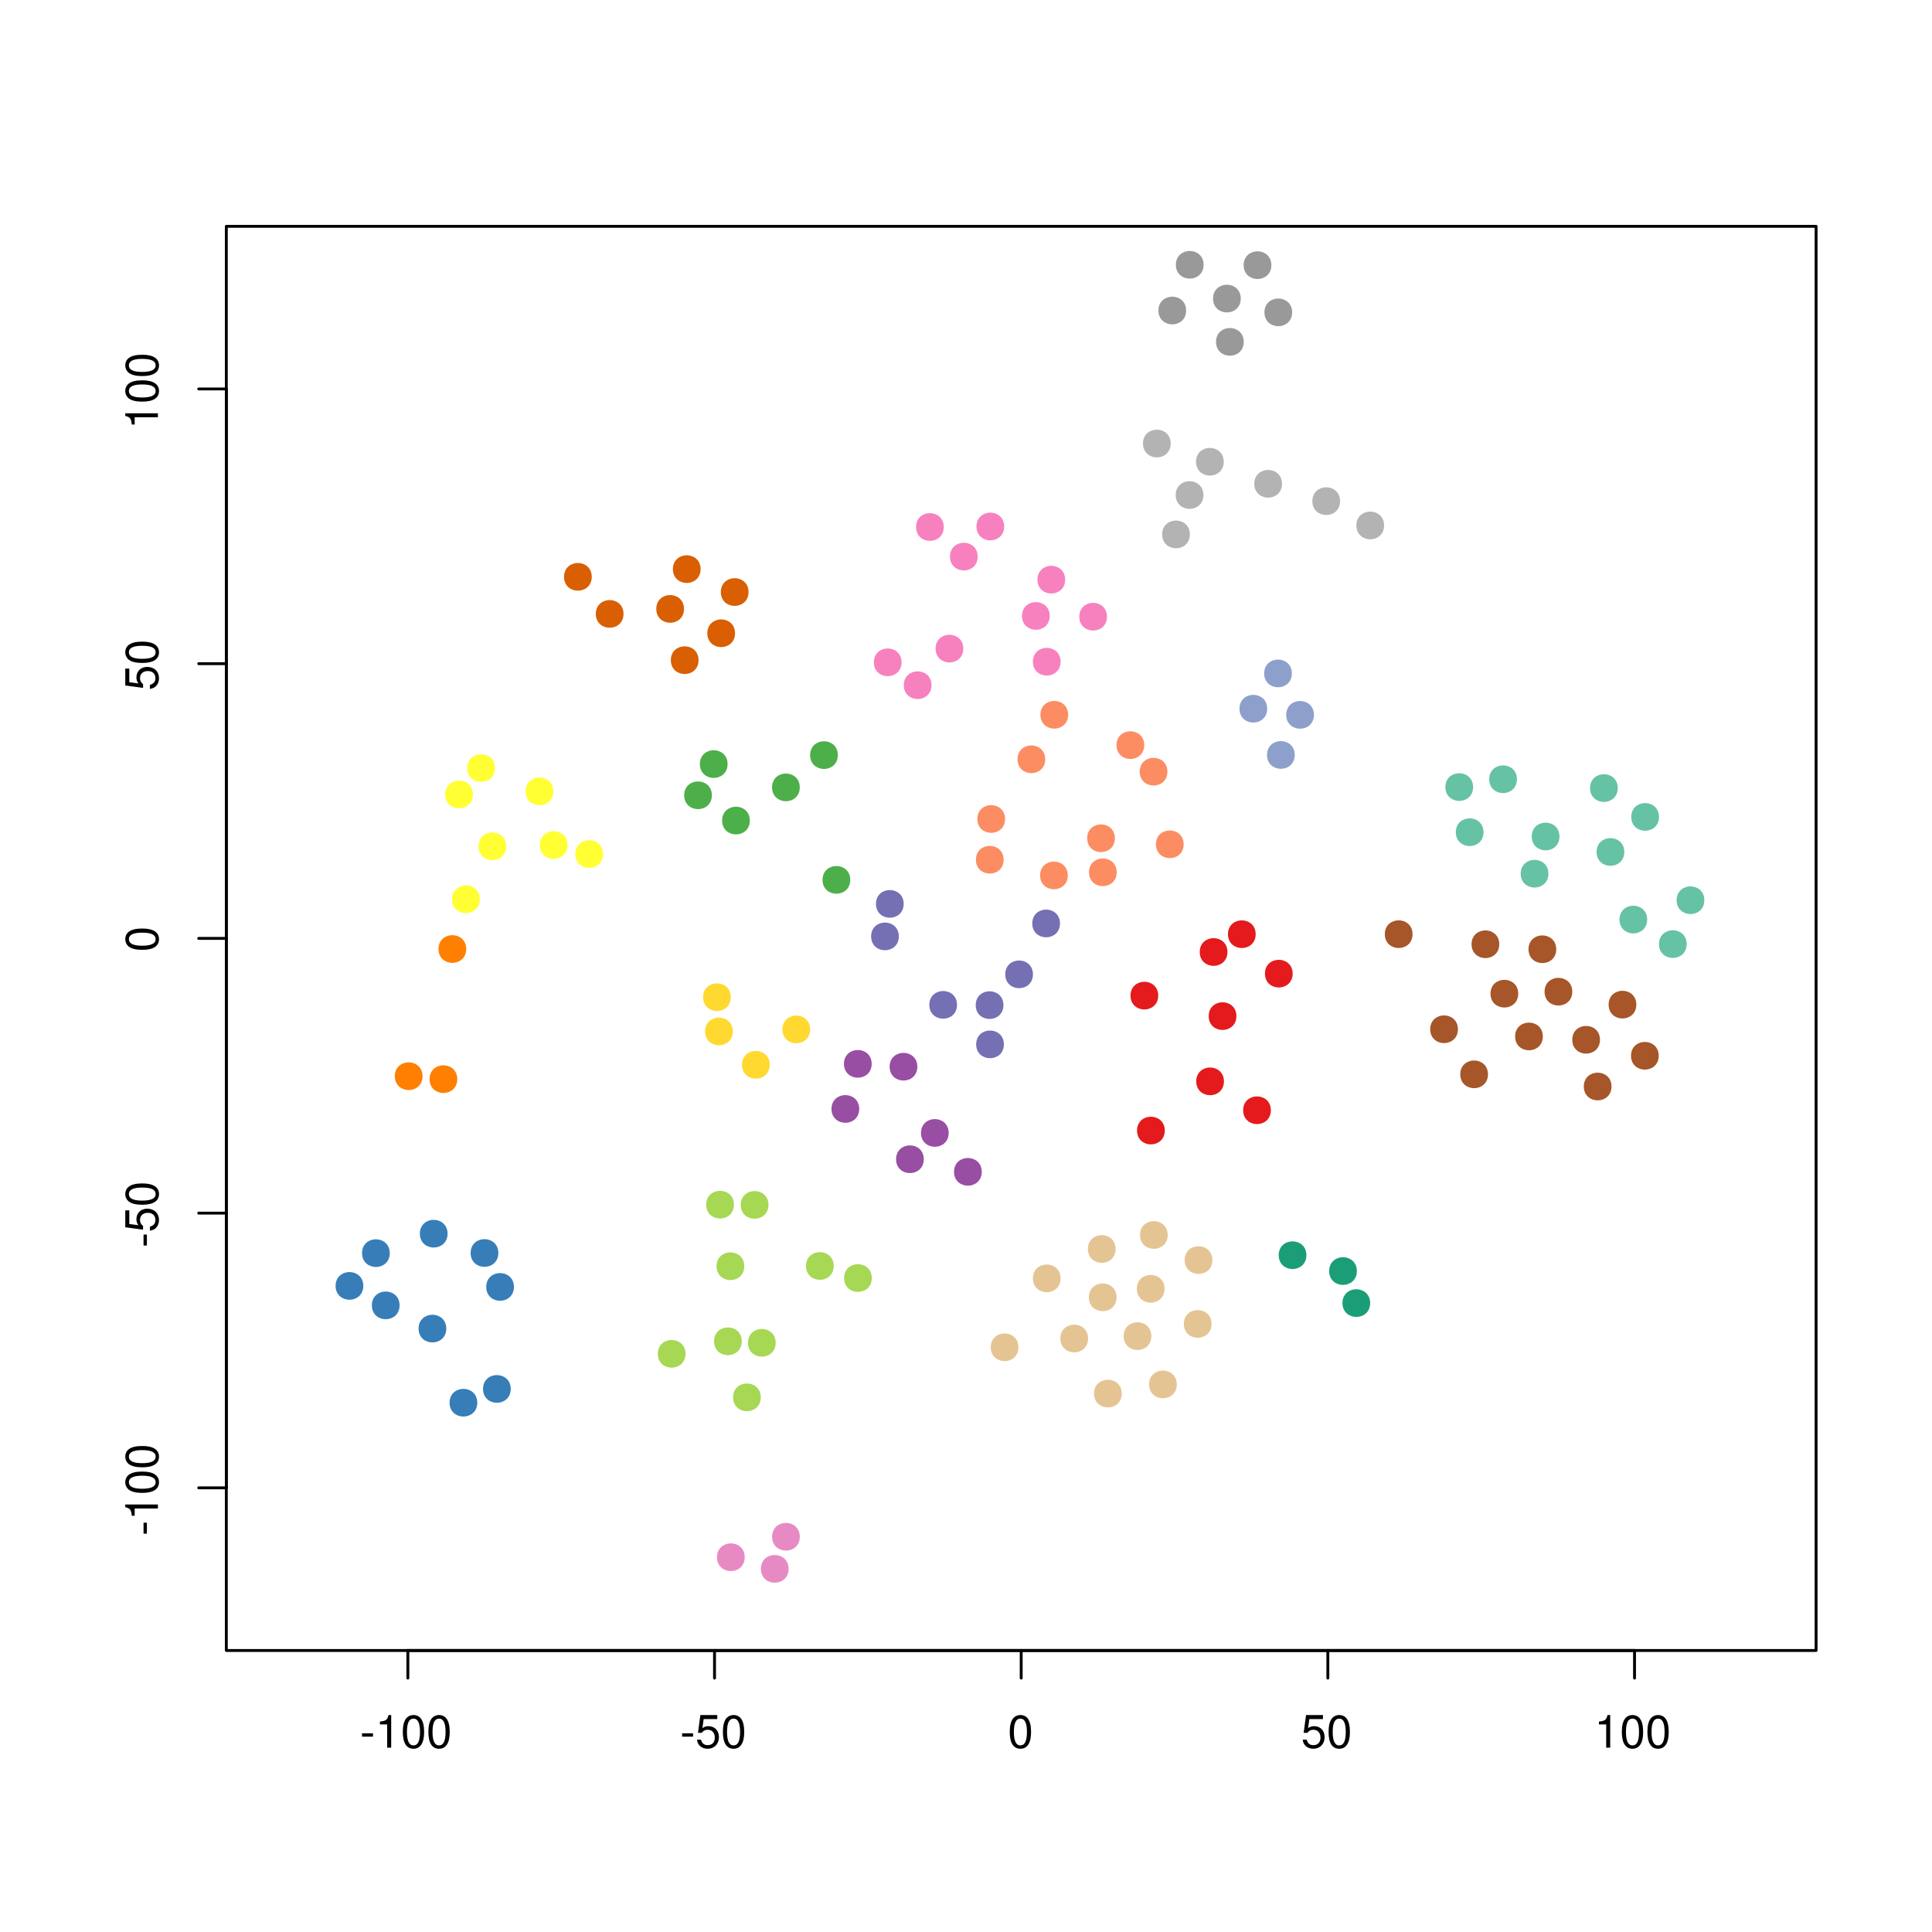 <?xml version="1.0" encoding="UTF-8"?>
<svg xmlns="http://www.w3.org/2000/svg" xmlns:xlink="http://www.w3.org/1999/xlink" width="504pt" height="504pt" viewBox="0 0 504 504" version="1.1">
<defs>
<g>
<symbol overflow="visible" id="glyph0-0">
<path style="stroke:none;" d=""/>
</symbol>
<symbol overflow="visible" id="glyph0-1">
<path style="stroke:none;" d="M 3.406 -3.75 L 0.547 -3.75 L 0.547 -2.875 L 3.406 -2.875 L 3.406 -3.75 Z M 3.406 -3.75 "/>
</symbol>
<symbol overflow="visible" id="glyph0-2">
<path style="stroke:none;" d="M 3.109 -6.062 L 3.109 0 L 4.156 0 L 4.156 -8.516 L 3.469 -8.516 C 3.094 -7.203 2.859 -7.016 1.219 -6.812 L 1.219 -6.062 L 3.109 -6.062 Z M 3.109 -6.062 "/>
</symbol>
<symbol overflow="visible" id="glyph0-3">
<path style="stroke:none;" d="M 3.297 -8.516 C 2.516 -8.516 1.781 -8.156 1.344 -7.578 C 0.797 -6.828 0.516 -5.688 0.516 -4.109 C 0.516 -1.25 1.469 0.281 3.297 0.281 C 5.094 0.281 6.078 -1.25 6.078 -4.047 C 6.078 -5.703 5.812 -6.797 5.25 -7.578 C 4.812 -8.172 4.109 -8.516 3.297 -8.516 Z M 3.297 -7.578 C 4.438 -7.578 5 -6.422 5 -4.141 C 5 -1.734 4.453 -0.594 3.281 -0.594 C 2.156 -0.594 1.594 -1.781 1.594 -4.109 C 1.594 -6.438 2.156 -7.578 3.297 -7.578 Z M 3.297 -7.578 "/>
</symbol>
<symbol overflow="visible" id="glyph0-4">
<path style="stroke:none;" d="M 5.719 -8.516 L 1.312 -8.516 L 0.688 -3.875 L 1.656 -3.875 C 2.141 -4.469 2.562 -4.672 3.219 -4.672 C 4.359 -4.672 5.078 -3.891 5.078 -2.625 C 5.078 -1.406 4.375 -0.656 3.219 -0.656 C 2.297 -0.656 1.734 -1.125 1.469 -2.094 L 0.422 -2.094 C 0.562 -1.391 0.688 -1.062 0.938 -0.75 C 1.422 -0.094 2.281 0.281 3.234 0.281 C 4.953 0.281 6.156 -0.969 6.156 -2.766 C 6.156 -4.453 5.047 -5.609 3.406 -5.609 C 2.812 -5.609 2.328 -5.453 1.844 -5.094 L 2.172 -7.469 L 5.719 -7.469 L 5.719 -8.516 Z M 5.719 -8.516 "/>
</symbol>
<symbol overflow="visible" id="glyph1-0">
<path style="stroke:none;" d=""/>
</symbol>
<symbol overflow="visible" id="glyph1-1">
<path style="stroke:none;" d="M -3.75 -3.406 L -3.75 -0.547 L -2.875 -0.547 L -2.875 -3.406 L -3.75 -3.406 Z M -3.75 -3.406 "/>
</symbol>
<symbol overflow="visible" id="glyph1-2">
<path style="stroke:none;" d="M -6.062 -3.109 L 0 -3.109 L 0 -4.156 L -8.516 -4.156 L -8.516 -3.469 C -7.203 -3.094 -7.016 -2.859 -6.812 -1.219 L -6.062 -1.219 L -6.062 -3.109 Z M -6.062 -3.109 "/>
</symbol>
<symbol overflow="visible" id="glyph1-3">
<path style="stroke:none;" d="M -8.516 -3.297 C -8.516 -2.516 -8.156 -1.781 -7.578 -1.344 C -6.828 -0.797 -5.688 -0.516 -4.109 -0.516 C -1.25 -0.516 0.281 -1.469 0.281 -3.297 C 0.281 -5.094 -1.25 -6.078 -4.047 -6.078 C -5.703 -6.078 -6.797 -5.812 -7.578 -5.25 C -8.172 -4.812 -8.516 -4.109 -8.516 -3.297 Z M -7.578 -3.297 C -7.578 -4.438 -6.422 -5 -4.141 -5 C -1.734 -5 -0.594 -4.453 -0.594 -3.281 C -0.594 -2.156 -1.781 -1.594 -4.109 -1.594 C -6.438 -1.594 -7.578 -2.156 -7.578 -3.297 Z M -7.578 -3.297 "/>
</symbol>
<symbol overflow="visible" id="glyph1-4">
<path style="stroke:none;" d="M -8.516 -5.719 L -8.516 -1.312 L -3.875 -0.688 L -3.875 -1.656 C -4.469 -2.141 -4.672 -2.562 -4.672 -3.219 C -4.672 -4.359 -3.891 -5.078 -2.625 -5.078 C -1.406 -5.078 -0.656 -4.375 -0.656 -3.219 C -0.656 -2.297 -1.125 -1.734 -2.094 -1.469 L -2.094 -0.422 C -1.391 -0.562 -1.062 -0.688 -0.75 -0.938 C -0.094 -1.422 0.281 -2.281 0.281 -3.234 C 0.281 -4.953 -0.969 -6.156 -2.766 -6.156 C -4.453 -6.156 -5.609 -5.047 -5.609 -3.406 C -5.609 -2.812 -5.453 -2.328 -5.094 -1.844 L -7.469 -2.172 L -7.469 -5.719 L -8.516 -5.719 Z M -8.516 -5.719 "/>
</symbol>
</g>
<clipPath id="clip1">
  <path d="M 59.039 59.039 L 474.758 59.039 L 474.758 431.559 L 59.039 431.559 Z M 59.039 59.039 "/>
</clipPath>
<clipPath id="clip2">
  <path d="M 0 0 L 505 0 L 505 505 L 0 505 Z M 0 0 "/>
</clipPath>
</defs>
<g id="surface0">
<rect x="0" y="0" width="504" height="504" style="fill:rgb(100%,100%,100%);fill-opacity:1;stroke:none;"/>
<g clip-path="url(#clip1)" clip-rule="nonzero">
<path style="fill-rule:nonzero;fill:rgb(55.294%,62.745%,79.608%);fill-opacity:1;stroke-width:0.75;stroke-linecap:round;stroke-linejoin:round;stroke:rgb(55.294%,62.745%,79.608%);stroke-opacity:1;stroke-miterlimit:10;" d="M 330.195 184.879 C 330.195 189.199 323.715 189.199 323.715 184.879 C 323.715 180.559 330.195 180.559 330.195 184.879 "/>
<path style="fill-rule:nonzero;fill:rgb(55.294%,62.745%,79.608%);fill-opacity:1;stroke-width:0.75;stroke-linecap:round;stroke-linejoin:round;stroke:rgb(55.294%,62.745%,79.608%);stroke-opacity:1;stroke-miterlimit:10;" d="M 337.379 196.945 C 337.379 201.266 330.898 201.266 330.898 196.945 C 330.898 192.625 337.379 192.625 337.379 196.945 "/>
<path style="fill-rule:nonzero;fill:rgb(65.098%,84.706%,32.941%);fill-opacity:1;stroke-width:0.75;stroke-linecap:round;stroke-linejoin:round;stroke:rgb(65.098%,84.706%,32.941%);stroke-opacity:1;stroke-miterlimit:10;" d="M 227.047 333.406 C 227.047 337.723 220.566 337.723 220.566 333.406 C 220.566 329.086 227.047 329.086 227.047 333.406 "/>
<path style="fill-rule:nonzero;fill:rgb(55.294%,62.745%,79.608%);fill-opacity:1;stroke-width:0.75;stroke-linecap:round;stroke-linejoin:round;stroke:rgb(55.294%,62.745%,79.608%);stroke-opacity:1;stroke-miterlimit:10;" d="M 336.633 175.676 C 336.633 179.996 330.156 179.996 330.156 175.676 C 330.156 171.355 336.633 171.355 336.633 175.676 "/>
<path style="fill-rule:nonzero;fill:rgb(65.098%,84.706%,32.941%);fill-opacity:1;stroke-width:0.75;stroke-linecap:round;stroke-linejoin:round;stroke:rgb(65.098%,84.706%,32.941%);stroke-opacity:1;stroke-miterlimit:10;" d="M 217.113 330.254 C 217.113 334.574 210.633 334.574 210.633 330.254 C 210.633 325.934 217.113 325.934 217.113 330.254 "/>
<path style="fill-rule:nonzero;fill:rgb(55.294%,62.745%,79.608%);fill-opacity:1;stroke-width:0.75;stroke-linecap:round;stroke-linejoin:round;stroke:rgb(55.294%,62.745%,79.608%);stroke-opacity:1;stroke-miterlimit:10;" d="M 342.391 186.484 C 342.391 190.805 335.91 190.805 335.91 186.484 C 335.91 182.164 342.391 182.164 342.391 186.484 "/>
<path style="fill-rule:nonzero;fill:rgb(89.804%,76.863%,58.039%);fill-opacity:1;stroke-width:0.75;stroke-linecap:round;stroke-linejoin:round;stroke:rgb(89.804%,76.863%,58.039%);stroke-opacity:1;stroke-miterlimit:10;" d="M 283.469 349.176 C 283.469 353.496 276.988 353.496 276.988 349.176 C 276.988 344.855 283.469 344.855 283.469 349.176 "/>
<path style="fill-rule:nonzero;fill:rgb(89.804%,76.863%,58.039%);fill-opacity:1;stroke-width:0.75;stroke-linecap:round;stroke-linejoin:round;stroke:rgb(89.804%,76.863%,58.039%);stroke-opacity:1;stroke-miterlimit:10;" d="M 292.254 363.547 C 292.254 367.867 285.773 367.867 285.773 363.547 C 285.773 359.227 292.254 359.227 292.254 363.547 "/>
<path style="fill-rule:nonzero;fill:rgb(89.804%,76.863%,58.039%);fill-opacity:1;stroke-width:0.75;stroke-linecap:round;stroke-linejoin:round;stroke:rgb(89.804%,76.863%,58.039%);stroke-opacity:1;stroke-miterlimit:10;" d="M 290.906 338.43 C 290.906 342.75 284.426 342.75 284.426 338.43 C 284.426 334.109 290.906 334.109 290.906 338.43 "/>
<path style="fill-rule:nonzero;fill:rgb(89.804%,76.863%,58.039%);fill-opacity:1;stroke-width:0.75;stroke-linecap:round;stroke-linejoin:round;stroke:rgb(89.804%,76.863%,58.039%);stroke-opacity:1;stroke-miterlimit:10;" d="M 290.652 325.824 C 290.652 330.145 284.172 330.145 284.172 325.824 C 284.172 321.504 290.652 321.504 290.652 325.824 "/>
<path style="fill-rule:nonzero;fill:rgb(89.804%,76.863%,58.039%);fill-opacity:1;stroke-width:0.75;stroke-linecap:round;stroke-linejoin:round;stroke:rgb(89.804%,76.863%,58.039%);stroke-opacity:1;stroke-miterlimit:10;" d="M 304.242 322.168 C 304.242 326.488 297.762 326.488 297.762 322.168 C 297.762 317.848 304.242 317.848 304.242 322.168 "/>
<path style="fill-rule:nonzero;fill:rgb(89.804%,76.863%,58.039%);fill-opacity:1;stroke-width:0.75;stroke-linecap:round;stroke-linejoin:round;stroke:rgb(89.804%,76.863%,58.039%);stroke-opacity:1;stroke-miterlimit:10;" d="M 276.301 333.488 C 276.301 337.809 269.824 337.809 269.824 333.488 C 269.824 329.168 276.301 329.168 276.301 333.488 "/>
<path style="fill-rule:nonzero;fill:rgb(89.804%,76.863%,58.039%);fill-opacity:1;stroke-width:0.75;stroke-linecap:round;stroke-linejoin:round;stroke:rgb(89.804%,76.863%,58.039%);stroke-opacity:1;stroke-miterlimit:10;" d="M 315.684 345.371 C 315.684 349.691 309.203 349.691 309.203 345.371 C 309.203 341.051 315.684 341.051 315.684 345.371 "/>
<path style="fill-rule:nonzero;fill:rgb(89.804%,76.863%,58.039%);fill-opacity:1;stroke-width:0.75;stroke-linecap:round;stroke-linejoin:round;stroke:rgb(89.804%,76.863%,58.039%);stroke-opacity:1;stroke-miterlimit:10;" d="M 303.422 336.211 C 303.422 340.531 296.941 340.531 296.941 336.211 C 296.941 331.891 303.422 331.891 303.422 336.211 "/>
<path style="fill-rule:nonzero;fill:rgb(89.804%,76.863%,58.039%);fill-opacity:1;stroke-width:0.75;stroke-linecap:round;stroke-linejoin:round;stroke:rgb(89.804%,76.863%,58.039%);stroke-opacity:1;stroke-miterlimit:10;" d="M 315.895 328.719 C 315.895 333.039 309.414 333.039 309.414 328.719 C 309.414 324.398 315.895 324.398 315.895 328.719 "/>
<path style="fill-rule:nonzero;fill:rgb(89.804%,76.863%,58.039%);fill-opacity:1;stroke-width:0.75;stroke-linecap:round;stroke-linejoin:round;stroke:rgb(89.804%,76.863%,58.039%);stroke-opacity:1;stroke-miterlimit:10;" d="M 306.613 361.156 C 306.613 365.477 300.133 365.477 300.133 361.156 C 300.133 356.836 306.613 356.836 306.613 361.156 "/>
<path style="fill-rule:nonzero;fill:rgb(89.804%,76.863%,58.039%);fill-opacity:1;stroke-width:0.75;stroke-linecap:round;stroke-linejoin:round;stroke:rgb(89.804%,76.863%,58.039%);stroke-opacity:1;stroke-miterlimit:10;" d="M 299.977 348.559 C 299.977 352.879 293.496 352.879 293.496 348.559 C 293.496 344.238 299.977 344.238 299.977 348.559 "/>
<path style="fill-rule:nonzero;fill:rgb(89.412%,10.196%,10.98%);fill-opacity:1;stroke-width:0.75;stroke-linecap:round;stroke-linejoin:round;stroke:rgb(89.412%,10.196%,10.98%);stroke-opacity:1;stroke-miterlimit:10;" d="M 303.477 294.926 C 303.477 299.246 296.996 299.246 296.996 294.926 C 296.996 290.609 303.477 290.609 303.477 294.926 "/>
<path style="fill-rule:nonzero;fill:rgb(70.196%,70.196%,70.196%);fill-opacity:1;stroke-width:0.75;stroke-linecap:round;stroke-linejoin:round;stroke:rgb(70.196%,70.196%,70.196%);stroke-opacity:1;stroke-miterlimit:10;" d="M 310.023 139.41 C 310.023 143.73 303.547 143.73 303.547 139.41 C 303.547 135.09 310.023 135.09 310.023 139.41 "/>
<path style="fill-rule:nonzero;fill:rgb(45.882%,43.922%,70.196%);fill-opacity:1;stroke-width:0.75;stroke-linecap:round;stroke-linejoin:round;stroke:rgb(45.882%,43.922%,70.196%);stroke-opacity:1;stroke-miterlimit:10;" d="M 276.145 240.898 C 276.145 245.219 269.664 245.219 269.664 240.898 C 269.664 236.578 276.145 236.578 276.145 240.898 "/>
<path style="fill-rule:nonzero;fill:rgb(45.882%,43.922%,70.196%);fill-opacity:1;stroke-width:0.75;stroke-linecap:round;stroke-linejoin:round;stroke:rgb(45.882%,43.922%,70.196%);stroke-opacity:1;stroke-miterlimit:10;" d="M 269.09 254.176 C 269.09 258.496 262.613 258.496 262.613 254.176 C 262.613 249.855 269.09 249.855 269.09 254.176 "/>
<path style="fill-rule:nonzero;fill:rgb(45.882%,43.922%,70.196%);fill-opacity:1;stroke-width:0.75;stroke-linecap:round;stroke-linejoin:round;stroke:rgb(45.882%,43.922%,70.196%);stroke-opacity:1;stroke-miterlimit:10;" d="M 249.285 262.137 C 249.285 266.457 242.805 266.457 242.805 262.137 C 242.805 257.816 249.285 257.816 249.285 262.137 "/>
<path style="fill-rule:nonzero;fill:rgb(59.608%,30.588%,63.922%);fill-opacity:1;stroke-width:0.75;stroke-linecap:round;stroke-linejoin:round;stroke:rgb(59.608%,30.588%,63.922%);stroke-opacity:1;stroke-miterlimit:10;" d="M 238.93 278.27 C 238.93 282.59 232.453 282.59 232.453 278.27 C 232.453 273.949 238.93 273.949 238.93 278.27 "/>
<path style="fill-rule:nonzero;fill:rgb(45.882%,43.922%,70.196%);fill-opacity:1;stroke-width:0.75;stroke-linecap:round;stroke-linejoin:round;stroke:rgb(45.882%,43.922%,70.196%);stroke-opacity:1;stroke-miterlimit:10;" d="M 261.391 262.207 C 261.391 266.527 254.91 266.527 254.91 262.207 C 254.91 257.887 261.391 257.887 261.391 262.207 "/>
<path style="fill-rule:nonzero;fill:rgb(45.882%,43.922%,70.196%);fill-opacity:1;stroke-width:0.75;stroke-linecap:round;stroke-linejoin:round;stroke:rgb(45.882%,43.922%,70.196%);stroke-opacity:1;stroke-miterlimit:10;" d="M 261.508 272.445 C 261.508 276.766 255.027 276.766 255.027 272.445 C 255.027 268.125 261.508 268.125 261.508 272.445 "/>
<path style="fill-rule:nonzero;fill:rgb(59.608%,30.588%,63.922%);fill-opacity:1;stroke-width:0.75;stroke-linecap:round;stroke-linejoin:round;stroke:rgb(59.608%,30.588%,63.922%);stroke-opacity:1;stroke-miterlimit:10;" d="M 227.02 277.523 C 227.02 281.844 220.539 281.844 220.539 277.523 C 220.539 273.203 227.02 273.203 227.02 277.523 "/>
<path style="fill-rule:nonzero;fill:rgb(59.608%,30.588%,63.922%);fill-opacity:1;stroke-width:0.75;stroke-linecap:round;stroke-linejoin:round;stroke:rgb(59.608%,30.588%,63.922%);stroke-opacity:1;stroke-miterlimit:10;" d="M 223.766 289.289 C 223.766 293.609 217.285 293.609 217.285 289.289 C 217.285 284.969 223.766 284.969 223.766 289.289 "/>
<path style="fill-rule:nonzero;fill:rgb(70.196%,70.196%,70.196%);fill-opacity:1;stroke-width:0.75;stroke-linecap:round;stroke-linejoin:round;stroke:rgb(70.196%,70.196%,70.196%);stroke-opacity:1;stroke-miterlimit:10;" d="M 334.059 126.207 C 334.059 130.527 327.578 130.527 327.578 126.207 C 327.578 121.887 334.059 121.887 334.059 126.207 "/>
<path style="fill-rule:nonzero;fill:rgb(89.412%,10.196%,10.98%);fill-opacity:1;stroke-width:0.75;stroke-linecap:round;stroke-linejoin:round;stroke:rgb(89.412%,10.196%,10.98%);stroke-opacity:1;stroke-miterlimit:10;" d="M 327.191 243.703 C 327.191 248.023 320.711 248.023 320.711 243.703 C 320.711 239.387 327.191 239.387 327.191 243.703 "/>
<path style="fill-rule:nonzero;fill:rgb(89.412%,10.196%,10.98%);fill-opacity:1;stroke-width:0.75;stroke-linecap:round;stroke-linejoin:round;stroke:rgb(89.412%,10.196%,10.98%);stroke-opacity:1;stroke-miterlimit:10;" d="M 319.828 248.348 C 319.828 252.668 313.348 252.668 313.348 248.348 C 313.348 244.027 319.828 244.027 319.828 248.348 "/>
<path style="fill-rule:nonzero;fill:rgb(10.588%,61.961%,46.667%);fill-opacity:1;stroke-width:0.75;stroke-linecap:round;stroke-linejoin:round;stroke:rgb(10.588%,61.961%,46.667%);stroke-opacity:1;stroke-miterlimit:10;" d="M 357.062 339.938 C 357.062 344.258 350.582 344.258 350.582 339.938 C 350.582 335.617 357.062 335.617 357.062 339.938 "/>
<path style="fill-rule:nonzero;fill:rgb(70.196%,70.196%,70.196%);fill-opacity:1;stroke-width:0.75;stroke-linecap:round;stroke-linejoin:round;stroke:rgb(70.196%,70.196%,70.196%);stroke-opacity:1;stroke-miterlimit:10;" d="M 305.023 115.703 C 305.023 120.023 298.543 120.023 298.543 115.703 C 298.543 111.383 305.023 111.383 305.023 115.703 "/>
<path style="fill-rule:nonzero;fill:rgb(89.412%,10.196%,10.98%);fill-opacity:1;stroke-width:0.75;stroke-linecap:round;stroke-linejoin:round;stroke:rgb(89.412%,10.196%,10.98%);stroke-opacity:1;stroke-miterlimit:10;" d="M 336.84 253.992 C 336.84 258.309 330.359 258.309 330.359 253.992 C 330.359 249.672 336.84 249.672 336.84 253.992 "/>
<path style="fill-rule:nonzero;fill:rgb(10.588%,61.961%,46.667%);fill-opacity:1;stroke-width:0.75;stroke-linecap:round;stroke-linejoin:round;stroke:rgb(10.588%,61.961%,46.667%);stroke-opacity:1;stroke-miterlimit:10;" d="M 353.59 331.582 C 353.59 335.902 347.109 335.902 347.109 331.582 C 347.109 327.262 353.59 327.262 353.59 331.582 "/>
<path style="fill-rule:nonzero;fill:rgb(98.824%,55.294%,38.431%);fill-opacity:1;stroke-width:0.75;stroke-linecap:round;stroke-linejoin:round;stroke:rgb(98.824%,55.294%,38.431%);stroke-opacity:1;stroke-miterlimit:10;" d="M 261.812 213.648 C 261.812 217.969 255.332 217.969 255.332 213.648 C 255.332 209.328 261.812 209.328 261.812 213.648 "/>
<path style="fill-rule:nonzero;fill:rgb(100%,85.098%,18.431%);fill-opacity:1;stroke-width:0.75;stroke-linecap:round;stroke-linejoin:round;stroke:rgb(100%,85.098%,18.431%);stroke-opacity:1;stroke-miterlimit:10;" d="M 190.797 269.074 C 190.797 273.395 184.316 273.395 184.316 269.074 C 184.316 264.754 190.797 264.754 190.797 269.074 "/>
<path style="fill-rule:nonzero;fill:rgb(98.824%,55.294%,38.431%);fill-opacity:1;stroke-width:0.75;stroke-linecap:round;stroke-linejoin:round;stroke:rgb(98.824%,55.294%,38.431%);stroke-opacity:1;stroke-miterlimit:10;" d="M 261.445 224.277 C 261.445 228.598 254.965 228.598 254.965 224.277 C 254.965 219.957 261.445 219.957 261.445 224.277 "/>
<path style="fill-rule:nonzero;fill:rgb(100%,85.098%,18.431%);fill-opacity:1;stroke-width:0.75;stroke-linecap:round;stroke-linejoin:round;stroke:rgb(100%,85.098%,18.431%);stroke-opacity:1;stroke-miterlimit:10;" d="M 210.961 268.539 C 210.961 272.859 204.48 272.859 204.48 268.539 C 204.48 264.219 210.961 264.219 210.961 268.539 "/>
<path style="fill-rule:nonzero;fill:rgb(100%,100%,20%);fill-opacity:1;stroke-width:0.75;stroke-linecap:round;stroke-linejoin:round;stroke:rgb(100%,100%,20%);stroke-opacity:1;stroke-miterlimit:10;" d="M 131.695 220.773 C 131.695 225.094 125.215 225.094 125.215 220.773 C 125.215 216.453 131.695 216.453 131.695 220.773 "/>
<path style="fill-rule:nonzero;fill:rgb(100%,100%,20%);fill-opacity:1;stroke-width:0.75;stroke-linecap:round;stroke-linejoin:round;stroke:rgb(100%,100%,20%);stroke-opacity:1;stroke-miterlimit:10;" d="M 128.742 200.367 C 128.742 204.688 122.266 204.688 122.266 200.367 C 122.266 196.047 128.742 196.047 128.742 200.367 "/>
<path style="fill-rule:nonzero;fill:rgb(70.196%,70.196%,70.196%);fill-opacity:1;stroke-width:0.75;stroke-linecap:round;stroke-linejoin:round;stroke:rgb(70.196%,70.196%,70.196%);stroke-opacity:1;stroke-miterlimit:10;" d="M 313.559 129.141 C 313.559 133.461 307.078 133.461 307.078 129.141 C 307.078 124.82 313.559 124.82 313.559 129.141 "/>
<path style="fill-rule:nonzero;fill:rgb(96.863%,50.588%,74.902%);fill-opacity:1;stroke-width:0.75;stroke-linecap:round;stroke-linejoin:round;stroke:rgb(96.863%,50.588%,74.902%);stroke-opacity:1;stroke-miterlimit:10;" d="M 276.305 172.617 C 276.305 176.938 269.824 176.938 269.824 172.617 C 269.824 168.297 276.305 168.297 276.305 172.617 "/>
<path style="fill-rule:nonzero;fill:rgb(89.412%,10.196%,10.98%);fill-opacity:1;stroke-width:0.75;stroke-linecap:round;stroke-linejoin:round;stroke:rgb(89.412%,10.196%,10.98%);stroke-opacity:1;stroke-miterlimit:10;" d="M 331.152 289.629 C 331.152 293.949 324.672 293.949 324.672 289.629 C 324.672 285.309 331.152 285.309 331.152 289.629 "/>
<path style="fill-rule:nonzero;fill:rgb(89.412%,10.196%,10.98%);fill-opacity:1;stroke-width:0.75;stroke-linecap:round;stroke-linejoin:round;stroke:rgb(89.412%,10.196%,10.98%);stroke-opacity:1;stroke-miterlimit:10;" d="M 318.914 282.094 C 318.914 286.414 312.434 286.414 312.434 282.094 C 312.434 277.773 318.914 277.773 318.914 282.094 "/>
<path style="fill-rule:nonzero;fill:rgb(100%,100%,20%);fill-opacity:1;stroke-width:0.75;stroke-linecap:round;stroke-linejoin:round;stroke:rgb(100%,100%,20%);stroke-opacity:1;stroke-miterlimit:10;" d="M 143.98 206.445 C 143.98 210.766 137.5 210.766 137.5 206.445 C 137.5 202.125 143.98 202.125 143.98 206.445 "/>
<path style="fill-rule:nonzero;fill:rgb(90.588%,54.118%,76.471%);fill-opacity:1;stroke-width:0.75;stroke-linecap:round;stroke-linejoin:round;stroke:rgb(90.588%,54.118%,76.471%);stroke-opacity:1;stroke-miterlimit:10;" d="M 193.898 406.234 C 193.898 410.555 187.418 410.555 187.418 406.234 C 187.418 401.914 193.898 401.914 193.898 406.234 "/>
<path style="fill-rule:nonzero;fill:rgb(90.588%,54.118%,76.471%);fill-opacity:1;stroke-width:0.75;stroke-linecap:round;stroke-linejoin:round;stroke:rgb(90.588%,54.118%,76.471%);stroke-opacity:1;stroke-miterlimit:10;" d="M 208.27 400.895 C 208.27 405.215 201.789 405.215 201.789 400.895 C 201.789 396.574 208.27 396.574 208.27 400.895 "/>
<path style="fill-rule:nonzero;fill:rgb(90.588%,54.118%,76.471%);fill-opacity:1;stroke-width:0.75;stroke-linecap:round;stroke-linejoin:round;stroke:rgb(90.588%,54.118%,76.471%);stroke-opacity:1;stroke-miterlimit:10;" d="M 205.348 409.266 C 205.348 413.586 198.867 413.586 198.867 409.266 C 198.867 404.945 205.348 404.945 205.348 409.266 "/>
<path style="fill-rule:nonzero;fill:rgb(59.608%,30.588%,63.922%);fill-opacity:1;stroke-width:0.75;stroke-linecap:round;stroke-linejoin:round;stroke:rgb(59.608%,30.588%,63.922%);stroke-opacity:1;stroke-miterlimit:10;" d="M 255.73 305.695 C 255.73 310.016 249.25 310.016 249.25 305.695 C 249.25 301.375 255.73 301.375 255.73 305.695 "/>
<path style="fill-rule:nonzero;fill:rgb(21.569%,49.412%,72.157%);fill-opacity:1;stroke-width:0.75;stroke-linecap:round;stroke-linejoin:round;stroke:rgb(21.569%,49.412%,72.157%);stroke-opacity:1;stroke-miterlimit:10;" d="M 101.301 326.906 C 101.301 331.227 94.82 331.227 94.82 326.906 C 94.82 322.586 101.301 322.586 101.301 326.906 "/>
<path style="fill-rule:nonzero;fill:rgb(21.569%,49.412%,72.157%);fill-opacity:1;stroke-width:0.75;stroke-linecap:round;stroke-linejoin:round;stroke:rgb(21.569%,49.412%,72.157%);stroke-opacity:1;stroke-miterlimit:10;" d="M 94.402 335.453 C 94.402 339.77 87.922 339.77 87.922 335.453 C 87.922 331.133 94.402 331.133 94.402 335.453 "/>
<path style="fill-rule:nonzero;fill:rgb(21.569%,49.412%,72.157%);fill-opacity:1;stroke-width:0.75;stroke-linecap:round;stroke-linejoin:round;stroke:rgb(21.569%,49.412%,72.157%);stroke-opacity:1;stroke-miterlimit:10;" d="M 132.859 362.332 C 132.859 366.652 126.379 366.652 126.379 362.332 C 126.379 358.012 132.859 358.012 132.859 362.332 "/>
<path style="fill-rule:nonzero;fill:rgb(21.569%,49.412%,72.157%);fill-opacity:1;stroke-width:0.75;stroke-linecap:round;stroke-linejoin:round;stroke:rgb(21.569%,49.412%,72.157%);stroke-opacity:1;stroke-miterlimit:10;" d="M 103.863 340.531 C 103.863 344.852 97.383 344.852 97.383 340.531 C 97.383 336.211 103.863 336.211 103.863 340.531 "/>
<path style="fill-rule:nonzero;fill:rgb(21.569%,49.412%,72.157%);fill-opacity:1;stroke-width:0.75;stroke-linecap:round;stroke-linejoin:round;stroke:rgb(21.569%,49.412%,72.157%);stroke-opacity:1;stroke-miterlimit:10;" d="M 129.629 326.867 C 129.629 331.188 123.148 331.188 123.148 326.867 C 123.148 322.547 129.629 322.547 129.629 326.867 "/>
<path style="fill-rule:nonzero;fill:rgb(21.569%,49.412%,72.157%);fill-opacity:1;stroke-width:0.75;stroke-linecap:round;stroke-linejoin:round;stroke:rgb(21.569%,49.412%,72.157%);stroke-opacity:1;stroke-miterlimit:10;" d="M 116.383 321.832 C 116.383 326.148 109.902 326.148 109.902 321.832 C 109.902 317.512 116.383 317.512 116.383 321.832 "/>
<path style="fill-rule:nonzero;fill:rgb(59.608%,30.588%,63.922%);fill-opacity:1;stroke-width:0.75;stroke-linecap:round;stroke-linejoin:round;stroke:rgb(59.608%,30.588%,63.922%);stroke-opacity:1;stroke-miterlimit:10;" d="M 247.109 295.547 C 247.109 299.867 240.633 299.867 240.633 295.547 C 240.633 291.227 247.109 291.227 247.109 295.547 "/>
<path style="fill-rule:nonzero;fill:rgb(59.608%,30.588%,63.922%);fill-opacity:1;stroke-width:0.75;stroke-linecap:round;stroke-linejoin:round;stroke:rgb(59.608%,30.588%,63.922%);stroke-opacity:1;stroke-miterlimit:10;" d="M 240.613 302.41 C 240.613 306.73 234.133 306.73 234.133 302.41 C 234.133 298.09 240.613 298.09 240.613 302.41 "/>
<path style="fill-rule:nonzero;fill:rgb(21.569%,49.412%,72.157%);fill-opacity:1;stroke-width:0.75;stroke-linecap:round;stroke-linejoin:round;stroke:rgb(21.569%,49.412%,72.157%);stroke-opacity:1;stroke-miterlimit:10;" d="M 124.133 365.922 C 124.133 370.242 117.652 370.242 117.652 365.922 C 117.652 361.602 124.133 361.602 124.133 365.922 "/>
<path style="fill-rule:nonzero;fill:rgb(21.569%,49.412%,72.157%);fill-opacity:1;stroke-width:0.75;stroke-linecap:round;stroke-linejoin:round;stroke:rgb(21.569%,49.412%,72.157%);stroke-opacity:1;stroke-miterlimit:10;" d="M 116.047 346.586 C 116.047 350.906 109.566 350.906 109.566 346.586 C 109.566 342.27 116.047 342.27 116.047 346.586 "/>
<path style="fill-rule:nonzero;fill:rgb(21.569%,49.412%,72.157%);fill-opacity:1;stroke-width:0.75;stroke-linecap:round;stroke-linejoin:round;stroke:rgb(21.569%,49.412%,72.157%);stroke-opacity:1;stroke-miterlimit:10;" d="M 133.695 335.719 C 133.695 340.039 127.215 340.039 127.215 335.719 C 127.215 331.398 133.695 331.398 133.695 335.719 "/>
<path style="fill-rule:nonzero;fill:rgb(45.882%,43.922%,70.196%);fill-opacity:1;stroke-width:0.75;stroke-linecap:round;stroke-linejoin:round;stroke:rgb(45.882%,43.922%,70.196%);stroke-opacity:1;stroke-miterlimit:10;" d="M 234.102 244.277 C 234.102 248.598 227.621 248.598 227.621 244.277 C 227.621 239.957 234.102 239.957 234.102 244.277 "/>
<path style="fill-rule:nonzero;fill:rgb(70.196%,70.196%,70.196%);fill-opacity:1;stroke-width:0.75;stroke-linecap:round;stroke-linejoin:round;stroke:rgb(70.196%,70.196%,70.196%);stroke-opacity:1;stroke-miterlimit:10;" d="M 349.211 130.734 C 349.211 135.055 342.73 135.055 342.73 130.734 C 342.73 126.414 349.211 126.414 349.211 130.734 "/>
<path style="fill-rule:nonzero;fill:rgb(70.196%,70.196%,70.196%);fill-opacity:1;stroke-width:0.75;stroke-linecap:round;stroke-linejoin:round;stroke:rgb(70.196%,70.196%,70.196%);stroke-opacity:1;stroke-miterlimit:10;" d="M 360.691 137.074 C 360.691 141.391 354.211 141.391 354.211 137.074 C 354.211 132.754 360.691 132.754 360.691 137.074 "/>
<path style="fill-rule:nonzero;fill:rgb(100%,49.804%,0%);fill-opacity:1;stroke-width:0.75;stroke-linecap:round;stroke-linejoin:round;stroke:rgb(100%,49.804%,0%);stroke-opacity:1;stroke-miterlimit:10;" d="M 118.914 281.516 C 118.914 285.836 112.434 285.836 112.434 281.516 C 112.434 277.195 118.914 277.195 118.914 281.516 "/>
<path style="fill-rule:nonzero;fill:rgb(70.196%,70.196%,70.196%);fill-opacity:1;stroke-width:0.75;stroke-linecap:round;stroke-linejoin:round;stroke:rgb(70.196%,70.196%,70.196%);stroke-opacity:1;stroke-miterlimit:10;" d="M 318.859 120.457 C 318.859 124.777 312.379 124.777 312.379 120.457 C 312.379 116.141 318.859 116.141 318.859 120.457 "/>
<path style="fill-rule:nonzero;fill:rgb(60%,60%,60%);fill-opacity:1;stroke-width:0.75;stroke-linecap:round;stroke-linejoin:round;stroke:rgb(60%,60%,60%);stroke-opacity:1;stroke-miterlimit:10;" d="M 323.301 77.891 C 323.301 82.211 316.82 82.211 316.82 77.891 C 316.82 73.57 323.301 73.57 323.301 77.891 "/>
<path style="fill-rule:nonzero;fill:rgb(60%,60%,60%);fill-opacity:1;stroke-width:0.75;stroke-linecap:round;stroke-linejoin:round;stroke:rgb(60%,60%,60%);stroke-opacity:1;stroke-miterlimit:10;" d="M 313.605 69.078 C 313.605 73.398 307.125 73.398 307.125 69.078 C 307.125 64.758 313.605 64.758 313.605 69.078 "/>
<path style="fill-rule:nonzero;fill:rgb(60%,60%,60%);fill-opacity:1;stroke-width:0.75;stroke-linecap:round;stroke-linejoin:round;stroke:rgb(60%,60%,60%);stroke-opacity:1;stroke-miterlimit:10;" d="M 331.285 69.176 C 331.285 73.496 324.805 73.496 324.805 69.176 C 324.805 64.855 331.285 64.855 331.285 69.176 "/>
<path style="fill-rule:nonzero;fill:rgb(60%,60%,60%);fill-opacity:1;stroke-width:0.75;stroke-linecap:round;stroke-linejoin:round;stroke:rgb(60%,60%,60%);stroke-opacity:1;stroke-miterlimit:10;" d="M 324.078 89.184 C 324.078 93.504 317.598 93.504 317.598 89.184 C 317.598 84.863 324.078 84.863 324.078 89.184 "/>
<path style="fill-rule:nonzero;fill:rgb(60%,60%,60%);fill-opacity:1;stroke-width:0.75;stroke-linecap:round;stroke-linejoin:round;stroke:rgb(60%,60%,60%);stroke-opacity:1;stroke-miterlimit:10;" d="M 309.051 81.004 C 309.051 85.324 302.57 85.324 302.57 81.004 C 302.57 76.684 309.051 76.684 309.051 81.004 "/>
<path style="fill-rule:nonzero;fill:rgb(60%,60%,60%);fill-opacity:1;stroke-width:0.75;stroke-linecap:round;stroke-linejoin:round;stroke:rgb(60%,60%,60%);stroke-opacity:1;stroke-miterlimit:10;" d="M 336.707 81.484 C 336.707 85.805 330.227 85.805 330.227 81.484 C 330.227 77.164 336.707 77.164 336.707 81.484 "/>
<path style="fill-rule:nonzero;fill:rgb(65.098%,84.706%,32.941%);fill-opacity:1;stroke-width:0.75;stroke-linecap:round;stroke-linejoin:round;stroke:rgb(65.098%,84.706%,32.941%);stroke-opacity:1;stroke-miterlimit:10;" d="M 200.094 314.32 C 200.094 318.641 193.613 318.641 193.613 314.32 C 193.613 310 200.094 310 200.094 314.32 "/>
<path style="fill-rule:nonzero;fill:rgb(98.824%,55.294%,38.431%);fill-opacity:1;stroke-width:0.75;stroke-linecap:round;stroke-linejoin:round;stroke:rgb(98.824%,55.294%,38.431%);stroke-opacity:1;stroke-miterlimit:10;" d="M 272.293 198.074 C 272.293 202.395 265.812 202.395 265.812 198.074 C 265.812 193.754 272.293 193.754 272.293 198.074 "/>
<path style="fill-rule:nonzero;fill:rgb(65.098%,84.706%,32.941%);fill-opacity:1;stroke-width:0.75;stroke-linecap:round;stroke-linejoin:round;stroke:rgb(65.098%,84.706%,32.941%);stroke-opacity:1;stroke-miterlimit:10;" d="M 201.977 350.297 C 201.977 354.617 195.496 354.617 195.496 350.297 C 195.496 345.977 201.977 345.977 201.977 350.297 "/>
<path style="fill-rule:nonzero;fill:rgb(100%,100%,20%);fill-opacity:1;stroke-width:0.75;stroke-linecap:round;stroke-linejoin:round;stroke:rgb(100%,100%,20%);stroke-opacity:1;stroke-miterlimit:10;" d="M 156.938 222.789 C 156.938 227.109 150.457 227.109 150.457 222.789 C 150.457 218.469 156.938 218.469 156.938 222.789 "/>
<path style="fill-rule:nonzero;fill:rgb(65.098%,84.706%,32.941%);fill-opacity:1;stroke-width:0.75;stroke-linecap:round;stroke-linejoin:round;stroke:rgb(65.098%,84.706%,32.941%);stroke-opacity:1;stroke-miterlimit:10;" d="M 191.082 314.258 C 191.082 318.578 184.602 318.578 184.602 314.258 C 184.602 309.938 191.082 309.938 191.082 314.258 "/>
<path style="fill-rule:nonzero;fill:rgb(98.824%,55.294%,38.431%);fill-opacity:1;stroke-width:0.75;stroke-linecap:round;stroke-linejoin:round;stroke:rgb(98.824%,55.294%,38.431%);stroke-opacity:1;stroke-miterlimit:10;" d="M 278.27 186.465 C 278.27 190.785 271.789 190.785 271.789 186.465 C 271.789 182.145 278.27 182.145 278.27 186.465 "/>
<path style="fill-rule:nonzero;fill:rgb(100%,100%,20%);fill-opacity:1;stroke-width:0.75;stroke-linecap:round;stroke-linejoin:round;stroke:rgb(100%,100%,20%);stroke-opacity:1;stroke-miterlimit:10;" d="M 122.988 207.246 C 122.988 211.566 116.508 211.566 116.508 207.246 C 116.508 202.926 122.988 202.926 122.988 207.246 "/>
<path style="fill-rule:nonzero;fill:rgb(100%,49.804%,0%);fill-opacity:1;stroke-width:0.75;stroke-linecap:round;stroke-linejoin:round;stroke:rgb(100%,49.804%,0%);stroke-opacity:1;stroke-miterlimit:10;" d="M 109.852 280.75 C 109.852 285.07 103.371 285.07 103.371 280.75 C 103.371 276.43 109.852 276.43 109.852 280.75 "/>
<path style="fill-rule:nonzero;fill:rgb(96.863%,50.588%,74.902%);fill-opacity:1;stroke-width:0.75;stroke-linecap:round;stroke-linejoin:round;stroke:rgb(96.863%,50.588%,74.902%);stroke-opacity:1;stroke-miterlimit:10;" d="M 288.406 160.875 C 288.406 165.195 281.926 165.195 281.926 160.875 C 281.926 156.555 288.406 156.555 288.406 160.875 "/>
<path style="fill-rule:nonzero;fill:rgb(65.098%,84.706%,32.941%);fill-opacity:1;stroke-width:0.75;stroke-linecap:round;stroke-linejoin:round;stroke:rgb(65.098%,84.706%,32.941%);stroke-opacity:1;stroke-miterlimit:10;" d="M 193.129 349.898 C 193.129 354.219 186.648 354.219 186.648 349.898 C 186.648 345.578 193.129 345.578 193.129 349.898 "/>
<path style="fill-rule:nonzero;fill:rgb(65.098%,84.706%,32.941%);fill-opacity:1;stroke-width:0.75;stroke-linecap:round;stroke-linejoin:round;stroke:rgb(65.098%,84.706%,32.941%);stroke-opacity:1;stroke-miterlimit:10;" d="M 193.781 330.32 C 193.781 334.641 187.301 334.641 187.301 330.32 C 187.301 326 193.781 326 193.781 330.32 "/>
<path style="fill-rule:nonzero;fill:rgb(89.412%,10.196%,10.98%);fill-opacity:1;stroke-width:0.75;stroke-linecap:round;stroke-linejoin:round;stroke:rgb(89.412%,10.196%,10.98%);stroke-opacity:1;stroke-miterlimit:10;" d="M 301.77 259.727 C 301.77 264.047 295.289 264.047 295.289 259.727 C 295.289 255.406 301.77 255.406 301.77 259.727 "/>
<path style="fill-rule:nonzero;fill:rgb(65.098%,84.706%,32.941%);fill-opacity:1;stroke-width:0.75;stroke-linecap:round;stroke-linejoin:round;stroke:rgb(65.098%,84.706%,32.941%);stroke-opacity:1;stroke-miterlimit:10;" d="M 178.453 353.172 C 178.453 357.488 171.973 357.488 171.973 353.172 C 171.973 348.852 178.453 348.852 178.453 353.172 "/>
<path style="fill-rule:nonzero;fill:rgb(65.098%,84.706%,32.941%);fill-opacity:1;stroke-width:0.75;stroke-linecap:round;stroke-linejoin:round;stroke:rgb(65.098%,84.706%,32.941%);stroke-opacity:1;stroke-miterlimit:10;" d="M 198.086 364.523 C 198.086 368.844 191.609 368.844 191.609 364.523 C 191.609 360.203 198.086 360.203 198.086 364.523 "/>
<path style="fill-rule:nonzero;fill:rgb(100%,100%,20%);fill-opacity:1;stroke-width:0.75;stroke-linecap:round;stroke-linejoin:round;stroke:rgb(100%,100%,20%);stroke-opacity:1;stroke-miterlimit:10;" d="M 124.785 234.594 C 124.785 238.914 118.305 238.914 118.305 234.594 C 118.305 230.273 124.785 230.273 124.785 234.594 "/>
<path style="fill-rule:nonzero;fill:rgb(65.098%,33.725%,15.686%);fill-opacity:1;stroke-width:0.75;stroke-linecap:round;stroke-linejoin:round;stroke:rgb(65.098%,33.725%,15.686%);stroke-opacity:1;stroke-miterlimit:10;" d="M 368.113 243.695 C 368.113 248.016 361.633 248.016 361.633 243.695 C 361.633 239.375 368.113 239.375 368.113 243.695 "/>
<path style="fill-rule:nonzero;fill:rgb(100%,100%,20%);fill-opacity:1;stroke-width:0.75;stroke-linecap:round;stroke-linejoin:round;stroke:rgb(100%,100%,20%);stroke-opacity:1;stroke-miterlimit:10;" d="M 147.676 220.445 C 147.676 224.766 141.195 224.766 141.195 220.445 C 141.195 216.129 147.676 216.129 147.676 220.445 "/>
<path style="fill-rule:nonzero;fill:rgb(100%,49.804%,0%);fill-opacity:1;stroke-width:0.75;stroke-linecap:round;stroke-linejoin:round;stroke:rgb(100%,49.804%,0%);stroke-opacity:1;stroke-miterlimit:10;" d="M 121.246 247.57 C 121.246 251.891 114.766 251.891 114.766 247.57 C 114.766 243.25 121.246 243.25 121.246 247.57 "/>
<path style="fill-rule:nonzero;fill:rgb(45.882%,43.922%,70.196%);fill-opacity:1;stroke-width:0.75;stroke-linecap:round;stroke-linejoin:round;stroke:rgb(45.882%,43.922%,70.196%);stroke-opacity:1;stroke-miterlimit:10;" d="M 235.367 235.797 C 235.367 240.117 228.887 240.117 228.887 235.797 C 228.887 231.477 235.367 231.477 235.367 235.797 "/>
<path style="fill-rule:nonzero;fill:rgb(100%,85.098%,18.431%);fill-opacity:1;stroke-width:0.75;stroke-linecap:round;stroke-linejoin:round;stroke:rgb(100%,85.098%,18.431%);stroke-opacity:1;stroke-miterlimit:10;" d="M 190.27 260.137 C 190.27 264.457 183.789 264.457 183.789 260.137 C 183.789 255.82 190.27 255.82 190.27 260.137 "/>
<path style="fill-rule:nonzero;fill:rgb(30.196%,68.627%,29.02%);fill-opacity:1;stroke-width:0.75;stroke-linecap:round;stroke-linejoin:round;stroke:rgb(30.196%,68.627%,29.02%);stroke-opacity:1;stroke-miterlimit:10;" d="M 221.43 229.531 C 221.43 233.852 214.949 233.852 214.949 229.531 C 214.949 225.211 221.43 225.211 221.43 229.531 "/>
<path style="fill-rule:nonzero;fill:rgb(100%,85.098%,18.431%);fill-opacity:1;stroke-width:0.75;stroke-linecap:round;stroke-linejoin:round;stroke:rgb(100%,85.098%,18.431%);stroke-opacity:1;stroke-miterlimit:10;" d="M 200.418 277.77 C 200.418 282.09 193.938 282.09 193.938 277.77 C 193.938 273.449 200.418 273.449 200.418 277.77 "/>
<path style="fill-rule:nonzero;fill:rgb(89.412%,10.196%,10.98%);fill-opacity:1;stroke-width:0.75;stroke-linecap:round;stroke-linejoin:round;stroke:rgb(89.412%,10.196%,10.98%);stroke-opacity:1;stroke-miterlimit:10;" d="M 322.164 265.078 C 322.164 269.395 315.684 269.395 315.684 265.078 C 315.684 260.758 322.164 260.758 322.164 265.078 "/>
<path style="fill-rule:nonzero;fill:rgb(96.863%,50.588%,74.902%);fill-opacity:1;stroke-width:0.75;stroke-linecap:round;stroke-linejoin:round;stroke:rgb(96.863%,50.588%,74.902%);stroke-opacity:1;stroke-miterlimit:10;" d="M 234.816 172.777 C 234.816 177.098 228.336 177.098 228.336 172.777 C 228.336 168.457 234.816 168.457 234.816 172.777 "/>
<path style="fill-rule:nonzero;fill:rgb(98.824%,55.294%,38.431%);fill-opacity:1;stroke-width:0.75;stroke-linecap:round;stroke-linejoin:round;stroke:rgb(98.824%,55.294%,38.431%);stroke-opacity:1;stroke-miterlimit:10;" d="M 290.465 218.672 C 290.465 222.992 283.984 222.992 283.984 218.672 C 283.984 214.352 290.465 214.352 290.465 218.672 "/>
<path style="fill-rule:nonzero;fill:rgb(30.196%,68.627%,29.02%);fill-opacity:1;stroke-width:0.75;stroke-linecap:round;stroke-linejoin:round;stroke:rgb(30.196%,68.627%,29.02%);stroke-opacity:1;stroke-miterlimit:10;" d="M 185.332 207.465 C 185.332 211.785 178.852 211.785 178.852 207.465 C 178.852 203.145 185.332 203.145 185.332 207.465 "/>
<path style="fill-rule:nonzero;fill:rgb(30.196%,68.627%,29.02%);fill-opacity:1;stroke-width:0.75;stroke-linecap:round;stroke-linejoin:round;stroke:rgb(30.196%,68.627%,29.02%);stroke-opacity:1;stroke-miterlimit:10;" d="M 195.234 214.059 C 195.234 218.379 188.754 218.379 188.754 214.059 C 188.754 209.738 195.234 209.738 195.234 214.059 "/>
<path style="fill-rule:nonzero;fill:rgb(85.098%,37.255%,0.784%);fill-opacity:1;stroke-width:0.75;stroke-linecap:round;stroke-linejoin:round;stroke:rgb(85.098%,37.255%,0.784%);stroke-opacity:1;stroke-miterlimit:10;" d="M 191.375 165.195 C 191.375 169.516 184.895 169.516 184.895 165.195 C 184.895 160.875 191.375 160.875 191.375 165.195 "/>
<path style="fill-rule:nonzero;fill:rgb(85.098%,37.255%,0.784%);fill-opacity:1;stroke-width:0.75;stroke-linecap:round;stroke-linejoin:round;stroke:rgb(85.098%,37.255%,0.784%);stroke-opacity:1;stroke-miterlimit:10;" d="M 178.062 158.848 C 178.062 163.168 171.582 163.168 171.582 158.848 C 171.582 154.527 178.062 154.527 178.062 158.848 "/>
<path style="fill-rule:nonzero;fill:rgb(85.098%,37.255%,0.784%);fill-opacity:1;stroke-width:0.75;stroke-linecap:round;stroke-linejoin:round;stroke:rgb(85.098%,37.255%,0.784%);stroke-opacity:1;stroke-miterlimit:10;" d="M 194.895 154.445 C 194.895 158.766 188.414 158.766 188.414 154.445 C 188.414 150.125 194.895 150.125 194.895 154.445 "/>
<path style="fill-rule:nonzero;fill:rgb(85.098%,37.255%,0.784%);fill-opacity:1;stroke-width:0.75;stroke-linecap:round;stroke-linejoin:round;stroke:rgb(85.098%,37.255%,0.784%);stroke-opacity:1;stroke-miterlimit:10;" d="M 182.391 148.465 C 182.391 152.785 175.91 152.785 175.91 148.465 C 175.91 144.145 182.391 144.145 182.391 148.465 "/>
<path style="fill-rule:nonzero;fill:rgb(98.824%,55.294%,38.431%);fill-opacity:1;stroke-width:0.75;stroke-linecap:round;stroke-linejoin:round;stroke:rgb(98.824%,55.294%,38.431%);stroke-opacity:1;stroke-miterlimit:10;" d="M 298.121 194.387 C 298.121 198.707 291.641 198.707 291.641 194.387 C 291.641 190.066 298.121 190.066 298.121 194.387 "/>
<path style="fill-rule:nonzero;fill:rgb(98.824%,55.294%,38.431%);fill-opacity:1;stroke-width:0.75;stroke-linecap:round;stroke-linejoin:round;stroke:rgb(98.824%,55.294%,38.431%);stroke-opacity:1;stroke-miterlimit:10;" d="M 304.168 201.309 C 304.168 205.629 297.688 205.629 297.688 201.309 C 297.688 196.988 304.168 196.988 304.168 201.309 "/>
<path style="fill-rule:nonzero;fill:rgb(30.196%,68.627%,29.02%);fill-opacity:1;stroke-width:0.75;stroke-linecap:round;stroke-linejoin:round;stroke:rgb(30.196%,68.627%,29.02%);stroke-opacity:1;stroke-miterlimit:10;" d="M 218.191 196.984 C 218.191 201.305 211.711 201.305 211.711 196.984 C 211.711 192.664 218.191 192.664 218.191 196.984 "/>
<path style="fill-rule:nonzero;fill:rgb(85.098%,37.255%,0.784%);fill-opacity:1;stroke-width:0.75;stroke-linecap:round;stroke-linejoin:round;stroke:rgb(85.098%,37.255%,0.784%);stroke-opacity:1;stroke-miterlimit:10;" d="M 153.996 150.477 C 153.996 154.797 147.516 154.797 147.516 150.477 C 147.516 146.156 153.996 146.156 153.996 150.477 "/>
<path style="fill-rule:nonzero;fill:rgb(98.824%,55.294%,38.431%);fill-opacity:1;stroke-width:0.75;stroke-linecap:round;stroke-linejoin:round;stroke:rgb(98.824%,55.294%,38.431%);stroke-opacity:1;stroke-miterlimit:10;" d="M 308.406 220.25 C 308.406 224.57 301.926 224.57 301.926 220.25 C 301.926 215.93 308.406 215.93 308.406 220.25 "/>
<path style="fill-rule:nonzero;fill:rgb(30.196%,68.627%,29.02%);fill-opacity:1;stroke-width:0.75;stroke-linecap:round;stroke-linejoin:round;stroke:rgb(30.196%,68.627%,29.02%);stroke-opacity:1;stroke-miterlimit:10;" d="M 208.262 205.402 C 208.262 209.723 201.781 209.723 201.781 205.402 C 201.781 201.086 208.262 201.086 208.262 205.402 "/>
<path style="fill-rule:nonzero;fill:rgb(85.098%,37.255%,0.784%);fill-opacity:1;stroke-width:0.75;stroke-linecap:round;stroke-linejoin:round;stroke:rgb(85.098%,37.255%,0.784%);stroke-opacity:1;stroke-miterlimit:10;" d="M 162.281 160.148 C 162.281 164.469 155.801 164.469 155.801 160.148 C 155.801 155.828 162.281 155.828 162.281 160.148 "/>
<path style="fill-rule:nonzero;fill:rgb(96.863%,50.588%,74.902%);fill-opacity:1;stroke-width:0.75;stroke-linecap:round;stroke-linejoin:round;stroke:rgb(96.863%,50.588%,74.902%);stroke-opacity:1;stroke-miterlimit:10;" d="M 273.469 160.68 C 273.469 165 266.988 165 266.988 160.68 C 266.988 156.359 273.469 156.359 273.469 160.68 "/>
<path style="fill-rule:nonzero;fill:rgb(96.863%,50.588%,74.902%);fill-opacity:1;stroke-width:0.75;stroke-linecap:round;stroke-linejoin:round;stroke:rgb(96.863%,50.588%,74.902%);stroke-opacity:1;stroke-miterlimit:10;" d="M 250.922 169.203 C 250.922 173.523 244.441 173.523 244.441 169.203 C 244.441 164.883 250.922 164.883 250.922 169.203 "/>
<path style="fill-rule:nonzero;fill:rgb(96.863%,50.588%,74.902%);fill-opacity:1;stroke-width:0.75;stroke-linecap:round;stroke-linejoin:round;stroke:rgb(96.863%,50.588%,74.902%);stroke-opacity:1;stroke-miterlimit:10;" d="M 254.676 145.203 C 254.676 149.523 248.195 149.523 248.195 145.203 C 248.195 140.883 254.676 140.883 254.676 145.203 "/>
<path style="fill-rule:nonzero;fill:rgb(96.863%,50.588%,74.902%);fill-opacity:1;stroke-width:0.75;stroke-linecap:round;stroke-linejoin:round;stroke:rgb(96.863%,50.588%,74.902%);stroke-opacity:1;stroke-miterlimit:10;" d="M 242.629 178.746 C 242.629 183.066 236.148 183.066 236.148 178.746 C 236.148 174.426 242.629 174.426 242.629 178.746 "/>
<path style="fill-rule:nonzero;fill:rgb(96.863%,50.588%,74.902%);fill-opacity:1;stroke-width:0.75;stroke-linecap:round;stroke-linejoin:round;stroke:rgb(96.863%,50.588%,74.902%);stroke-opacity:1;stroke-miterlimit:10;" d="M 245.824 137.48 C 245.824 141.801 239.348 141.801 239.348 137.48 C 239.348 133.16 245.824 133.16 245.824 137.48 "/>
<path style="fill-rule:nonzero;fill:rgb(96.863%,50.588%,74.902%);fill-opacity:1;stroke-width:0.75;stroke-linecap:round;stroke-linejoin:round;stroke:rgb(96.863%,50.588%,74.902%);stroke-opacity:1;stroke-miterlimit:10;" d="M 261.586 137.348 C 261.586 141.668 255.105 141.668 255.105 137.348 C 255.105 133.027 261.586 133.027 261.586 137.348 "/>
<path style="fill-rule:nonzero;fill:rgb(96.863%,50.588%,74.902%);fill-opacity:1;stroke-width:0.75;stroke-linecap:round;stroke-linejoin:round;stroke:rgb(96.863%,50.588%,74.902%);stroke-opacity:1;stroke-miterlimit:10;" d="M 277.492 151.219 C 277.492 155.539 271.012 155.539 271.012 151.219 C 271.012 146.898 277.492 146.898 277.492 151.219 "/>
<path style="fill-rule:nonzero;fill:rgb(98.824%,55.294%,38.431%);fill-opacity:1;stroke-width:0.75;stroke-linecap:round;stroke-linejoin:round;stroke:rgb(98.824%,55.294%,38.431%);stroke-opacity:1;stroke-miterlimit:10;" d="M 278.184 228.371 C 278.184 232.691 271.703 232.691 271.703 228.371 C 271.703 224.055 278.184 224.055 278.184 228.371 "/>
<path style="fill-rule:nonzero;fill:rgb(30.196%,68.627%,29.02%);fill-opacity:1;stroke-width:0.75;stroke-linecap:round;stroke-linejoin:round;stroke:rgb(30.196%,68.627%,29.02%);stroke-opacity:1;stroke-miterlimit:10;" d="M 189.43 199.324 C 189.43 203.645 182.949 203.645 182.949 199.324 C 182.949 195.004 189.43 195.004 189.43 199.324 "/>
<path style="fill-rule:nonzero;fill:rgb(85.098%,37.255%,0.784%);fill-opacity:1;stroke-width:0.75;stroke-linecap:round;stroke-linejoin:round;stroke:rgb(85.098%,37.255%,0.784%);stroke-opacity:1;stroke-miterlimit:10;" d="M 181.855 172.219 C 181.855 176.539 175.375 176.539 175.375 172.219 C 175.375 167.898 181.855 167.898 181.855 172.219 "/>
<path style="fill-rule:nonzero;fill:rgb(98.824%,55.294%,38.431%);fill-opacity:1;stroke-width:0.75;stroke-linecap:round;stroke-linejoin:round;stroke:rgb(98.824%,55.294%,38.431%);stroke-opacity:1;stroke-miterlimit:10;" d="M 290.938 227.555 C 290.938 231.875 284.457 231.875 284.457 227.555 C 284.457 223.238 290.938 223.238 290.938 227.555 "/>
<path style="fill-rule:nonzero;fill:rgb(65.098%,33.725%,15.686%);fill-opacity:1;stroke-width:0.75;stroke-linecap:round;stroke-linejoin:round;stroke:rgb(65.098%,33.725%,15.686%);stroke-opacity:1;stroke-miterlimit:10;" d="M 417.012 271.246 C 417.012 275.566 410.531 275.566 410.531 271.246 C 410.531 266.926 417.012 266.926 417.012 271.246 "/>
<path style="fill-rule:nonzero;fill:rgb(65.098%,33.725%,15.686%);fill-opacity:1;stroke-width:0.75;stroke-linecap:round;stroke-linejoin:round;stroke:rgb(65.098%,33.725%,15.686%);stroke-opacity:1;stroke-miterlimit:10;" d="M 420.02 283.438 C 420.02 287.758 413.539 287.758 413.539 283.438 C 413.539 279.117 420.02 279.117 420.02 283.438 "/>
<path style="fill-rule:nonzero;fill:rgb(65.098%,33.725%,15.686%);fill-opacity:1;stroke-width:0.75;stroke-linecap:round;stroke-linejoin:round;stroke:rgb(65.098%,33.725%,15.686%);stroke-opacity:1;stroke-miterlimit:10;" d="M 409.785 258.703 C 409.785 263.023 403.305 263.023 403.305 258.703 C 403.305 254.383 409.785 254.383 409.785 258.703 "/>
<path style="fill-rule:nonzero;fill:rgb(65.098%,33.725%,15.686%);fill-opacity:1;stroke-width:0.75;stroke-linecap:round;stroke-linejoin:round;stroke:rgb(65.098%,33.725%,15.686%);stroke-opacity:1;stroke-miterlimit:10;" d="M 402.102 270.379 C 402.102 274.699 395.621 274.699 395.621 270.379 C 395.621 266.059 402.102 266.059 402.102 270.379 "/>
<path style="fill-rule:nonzero;fill:rgb(40%,76.078%,64.706%);fill-opacity:1;stroke-width:0.75;stroke-linecap:round;stroke-linejoin:round;stroke:rgb(40%,76.078%,64.706%);stroke-opacity:1;stroke-miterlimit:10;" d="M 386.633 217.098 C 386.633 221.418 380.152 221.418 380.152 217.098 C 380.152 212.777 386.633 212.777 386.633 217.098 "/>
<path style="fill-rule:nonzero;fill:rgb(40%,76.078%,64.706%);fill-opacity:1;stroke-width:0.75;stroke-linecap:round;stroke-linejoin:round;stroke:rgb(40%,76.078%,64.706%);stroke-opacity:1;stroke-miterlimit:10;" d="M 383.91 205.328 C 383.91 209.648 377.43 209.648 377.43 205.328 C 377.43 201.008 383.91 201.008 383.91 205.328 "/>
<path style="fill-rule:nonzero;fill:rgb(89.804%,76.863%,58.039%);fill-opacity:1;stroke-width:0.75;stroke-linecap:round;stroke-linejoin:round;stroke:rgb(89.804%,76.863%,58.039%);stroke-opacity:1;stroke-miterlimit:10;" d="M 265.309 351.465 C 265.309 355.785 258.828 355.785 258.828 351.465 C 258.828 347.148 265.309 347.148 265.309 351.465 "/>
<path style="fill-rule:nonzero;fill:rgb(10.588%,61.961%,46.667%);fill-opacity:1;stroke-width:0.75;stroke-linecap:round;stroke-linejoin:round;stroke:rgb(10.588%,61.961%,46.667%);stroke-opacity:1;stroke-miterlimit:10;" d="M 340.426 327.441 C 340.426 331.758 333.945 331.758 333.945 327.441 C 333.945 323.121 340.426 323.121 340.426 327.441 "/>
<path style="fill-rule:nonzero;fill:rgb(65.098%,33.725%,15.686%);fill-opacity:1;stroke-width:0.75;stroke-linecap:round;stroke-linejoin:round;stroke:rgb(65.098%,33.725%,15.686%);stroke-opacity:1;stroke-miterlimit:10;" d="M 379.953 268.5 C 379.953 272.82 373.473 272.82 373.473 268.5 C 373.473 264.18 379.953 264.18 379.953 268.5 "/>
<path style="fill-rule:nonzero;fill:rgb(65.098%,33.725%,15.686%);fill-opacity:1;stroke-width:0.75;stroke-linecap:round;stroke-linejoin:round;stroke:rgb(65.098%,33.725%,15.686%);stroke-opacity:1;stroke-miterlimit:10;" d="M 387.793 280.262 C 387.793 284.582 381.312 284.582 381.312 280.262 C 381.312 275.941 387.793 275.941 387.793 280.262 "/>
<path style="fill-rule:nonzero;fill:rgb(40%,76.078%,64.706%);fill-opacity:1;stroke-width:0.75;stroke-linecap:round;stroke-linejoin:round;stroke:rgb(40%,76.078%,64.706%);stroke-opacity:1;stroke-miterlimit:10;" d="M 423.352 222.25 C 423.352 226.57 416.875 226.57 416.875 222.25 C 416.875 217.93 423.352 217.93 423.352 222.25 "/>
<path style="fill-rule:nonzero;fill:rgb(65.098%,33.725%,15.686%);fill-opacity:1;stroke-width:0.75;stroke-linecap:round;stroke-linejoin:round;stroke:rgb(65.098%,33.725%,15.686%);stroke-opacity:1;stroke-miterlimit:10;" d="M 405.598 247.633 C 405.598 251.949 399.117 251.949 399.117 247.633 C 399.117 243.312 405.598 243.312 405.598 247.633 "/>
<path style="fill-rule:nonzero;fill:rgb(40%,76.078%,64.706%);fill-opacity:1;stroke-width:0.75;stroke-linecap:round;stroke-linejoin:round;stroke:rgb(40%,76.078%,64.706%);stroke-opacity:1;stroke-miterlimit:10;" d="M 429.328 239.887 C 429.328 244.207 422.848 244.207 422.848 239.887 C 422.848 235.566 429.328 235.566 429.328 239.887 "/>
<path style="fill-rule:nonzero;fill:rgb(65.098%,33.725%,15.686%);fill-opacity:1;stroke-width:0.75;stroke-linecap:round;stroke-linejoin:round;stroke:rgb(65.098%,33.725%,15.686%);stroke-opacity:1;stroke-miterlimit:10;" d="M 390.738 246.324 C 390.738 250.645 384.258 250.645 384.258 246.324 C 384.258 242.004 390.738 242.004 390.738 246.324 "/>
<path style="fill-rule:nonzero;fill:rgb(40%,76.078%,64.706%);fill-opacity:1;stroke-width:0.75;stroke-linecap:round;stroke-linejoin:round;stroke:rgb(40%,76.078%,64.706%);stroke-opacity:1;stroke-miterlimit:10;" d="M 403.559 227.922 C 403.559 232.242 397.078 232.242 397.078 227.922 C 397.078 223.602 403.559 223.602 403.559 227.922 "/>
<path style="fill-rule:nonzero;fill:rgb(65.098%,33.725%,15.686%);fill-opacity:1;stroke-width:0.75;stroke-linecap:round;stroke-linejoin:round;stroke:rgb(65.098%,33.725%,15.686%);stroke-opacity:1;stroke-miterlimit:10;" d="M 432.336 275.418 C 432.336 279.738 425.855 279.738 425.855 275.418 C 425.855 271.098 432.336 271.098 432.336 275.418 "/>
<path style="fill-rule:nonzero;fill:rgb(65.098%,33.725%,15.686%);fill-opacity:1;stroke-width:0.75;stroke-linecap:round;stroke-linejoin:round;stroke:rgb(65.098%,33.725%,15.686%);stroke-opacity:1;stroke-miterlimit:10;" d="M 426.492 262.078 C 426.492 266.398 420.012 266.398 420.012 262.078 C 420.012 257.758 426.492 257.758 426.492 262.078 "/>
<path style="fill-rule:nonzero;fill:rgb(40%,76.078%,64.706%);fill-opacity:1;stroke-width:0.75;stroke-linecap:round;stroke-linejoin:round;stroke:rgb(40%,76.078%,64.706%);stroke-opacity:1;stroke-miterlimit:10;" d="M 395.344 203.285 C 395.344 207.605 388.863 207.605 388.863 203.285 C 388.863 198.965 395.344 198.965 395.344 203.285 "/>
<path style="fill-rule:nonzero;fill:rgb(40%,76.078%,64.706%);fill-opacity:1;stroke-width:0.75;stroke-linecap:round;stroke-linejoin:round;stroke:rgb(40%,76.078%,64.706%);stroke-opacity:1;stroke-miterlimit:10;" d="M 444.234 234.84 C 444.234 239.16 437.754 239.16 437.754 234.84 C 437.754 230.52 444.234 230.52 444.234 234.84 "/>
<path style="fill-rule:nonzero;fill:rgb(40%,76.078%,64.706%);fill-opacity:1;stroke-width:0.75;stroke-linecap:round;stroke-linejoin:round;stroke:rgb(40%,76.078%,64.706%);stroke-opacity:1;stroke-miterlimit:10;" d="M 421.652 205.582 C 421.652 209.902 415.172 209.902 415.172 205.582 C 415.172 201.262 421.652 201.262 421.652 205.582 "/>
<path style="fill-rule:nonzero;fill:rgb(40%,76.078%,64.706%);fill-opacity:1;stroke-width:0.75;stroke-linecap:round;stroke-linejoin:round;stroke:rgb(40%,76.078%,64.706%);stroke-opacity:1;stroke-miterlimit:10;" d="M 432.402 213.105 C 432.402 217.426 425.922 217.426 425.922 213.105 C 425.922 208.785 432.402 208.785 432.402 213.105 "/>
<path style="fill-rule:nonzero;fill:rgb(65.098%,33.725%,15.686%);fill-opacity:1;stroke-width:0.75;stroke-linecap:round;stroke-linejoin:round;stroke:rgb(65.098%,33.725%,15.686%);stroke-opacity:1;stroke-miterlimit:10;" d="M 395.684 259.219 C 395.684 263.539 389.203 263.539 389.203 259.219 C 389.203 254.898 395.684 254.898 395.684 259.219 "/>
<path style="fill-rule:nonzero;fill:rgb(40%,76.078%,64.706%);fill-opacity:1;stroke-width:0.75;stroke-linecap:round;stroke-linejoin:round;stroke:rgb(40%,76.078%,64.706%);stroke-opacity:1;stroke-miterlimit:10;" d="M 406.438 218.219 C 406.438 222.539 399.957 222.539 399.957 218.219 C 399.957 213.898 406.438 213.898 406.438 218.219 "/>
<path style="fill-rule:nonzero;fill:rgb(40%,76.078%,64.706%);fill-opacity:1;stroke-width:0.75;stroke-linecap:round;stroke-linejoin:round;stroke:rgb(40%,76.078%,64.706%);stroke-opacity:1;stroke-miterlimit:10;" d="M 439.629 246.289 C 439.629 250.605 433.152 250.605 433.152 246.289 C 433.152 241.969 439.629 241.969 439.629 246.289 "/>
</g>
<g clip-path="url(#clip2)" clip-rule="nonzero">
<path style="fill:none;stroke-width:0.75;stroke-linecap:round;stroke-linejoin:round;stroke:rgb(0%,0%,0%);stroke-opacity:1;stroke-miterlimit:10;" d="M 106.398 430.559 L 426.398 430.559 "/>
<path style="fill:none;stroke-width:0.75;stroke-linecap:round;stroke-linejoin:round;stroke:rgb(0%,0%,0%);stroke-opacity:1;stroke-miterlimit:10;" d="M 106.398 430.559 L 106.398 437.762 "/>
<path style="fill:none;stroke-width:0.75;stroke-linecap:round;stroke-linejoin:round;stroke:rgb(0%,0%,0%);stroke-opacity:1;stroke-miterlimit:10;" d="M 186.398 430.559 L 186.398 437.762 "/>
<path style="fill:none;stroke-width:0.75;stroke-linecap:round;stroke-linejoin:round;stroke:rgb(0%,0%,0%);stroke-opacity:1;stroke-miterlimit:10;" d="M 266.398 430.559 L 266.398 437.762 "/>
<path style="fill:none;stroke-width:0.75;stroke-linecap:round;stroke-linejoin:round;stroke:rgb(0%,0%,0%);stroke-opacity:1;stroke-miterlimit:10;" d="M 346.398 430.559 L 346.398 437.762 "/>
<path style="fill:none;stroke-width:0.75;stroke-linecap:round;stroke-linejoin:round;stroke:rgb(0%,0%,0%);stroke-opacity:1;stroke-miterlimit:10;" d="M 426.398 430.559 L 426.398 437.762 "/>
<g style="fill:rgb(0%,0%,0%);fill-opacity:1;">
  <use xlink:href="#glyph0-1" x="93.898" y="455.916"/>
  <use xlink:href="#glyph0-2" x="97.895" y="455.916"/>
  <use xlink:href="#glyph0-3" x="104.566" y="455.916"/>
  <use xlink:href="#glyph0-3" x="111.238" y="455.916"/>
</g>
<g style="fill:rgb(0%,0%,0%);fill-opacity:1;">
  <use xlink:href="#glyph0-1" x="177.398" y="455.916"/>
  <use xlink:href="#glyph0-4" x="181.395" y="455.916"/>
  <use xlink:href="#glyph0-3" x="188.066" y="455.916"/>
</g>
<g style="fill:rgb(0%,0%,0%);fill-opacity:1;">
  <use xlink:href="#glyph0-3" x="262.898" y="455.916"/>
</g>
<g style="fill:rgb(0%,0%,0%);fill-opacity:1;">
  <use xlink:href="#glyph0-4" x="339.398" y="455.916"/>
  <use xlink:href="#glyph0-3" x="346.07" y="455.916"/>
</g>
<g style="fill:rgb(0%,0%,0%);fill-opacity:1;">
  <use xlink:href="#glyph0-2" x="415.898" y="455.916"/>
  <use xlink:href="#glyph0-3" x="422.57" y="455.916"/>
  <use xlink:href="#glyph0-3" x="429.242" y="455.916"/>
</g>
<path style="fill:none;stroke-width:0.75;stroke-linecap:round;stroke-linejoin:round;stroke:rgb(0%,0%,0%);stroke-opacity:1;stroke-miterlimit:10;" d="M 59.039 388.133 L 59.039 101.465 "/>
<path style="fill:none;stroke-width:0.75;stroke-linecap:round;stroke-linejoin:round;stroke:rgb(0%,0%,0%);stroke-opacity:1;stroke-miterlimit:10;" d="M 59.039 388.133 L 51.84 388.133 "/>
<path style="fill:none;stroke-width:0.75;stroke-linecap:round;stroke-linejoin:round;stroke:rgb(0%,0%,0%);stroke-opacity:1;stroke-miterlimit:10;" d="M 59.039 316.465 L 51.84 316.465 "/>
<path style="fill:none;stroke-width:0.75;stroke-linecap:round;stroke-linejoin:round;stroke:rgb(0%,0%,0%);stroke-opacity:1;stroke-miterlimit:10;" d="M 59.039 244.801 L 51.84 244.801 "/>
<path style="fill:none;stroke-width:0.75;stroke-linecap:round;stroke-linejoin:round;stroke:rgb(0%,0%,0%);stroke-opacity:1;stroke-miterlimit:10;" d="M 59.039 173.133 L 51.84 173.133 "/>
<path style="fill:none;stroke-width:0.75;stroke-linecap:round;stroke-linejoin:round;stroke:rgb(0%,0%,0%);stroke-opacity:1;stroke-miterlimit:10;" d="M 59.039 101.465 L 51.84 101.465 "/>
<g style="fill:rgb(0%,0%,0%);fill-opacity:1;">
  <use xlink:href="#glyph1-1" x="41.197" y="400.633"/>
  <use xlink:href="#glyph1-2" x="41.197" y="396.637"/>
  <use xlink:href="#glyph1-3" x="41.197" y="389.965"/>
  <use xlink:href="#glyph1-3" x="41.197" y="383.293"/>
</g>
<g style="fill:rgb(0%,0%,0%);fill-opacity:1;">
  <use xlink:href="#glyph1-1" x="41.197" y="325.465"/>
  <use xlink:href="#glyph1-4" x="41.197" y="321.469"/>
  <use xlink:href="#glyph1-3" x="41.197" y="314.797"/>
</g>
<g style="fill:rgb(0%,0%,0%);fill-opacity:1;">
  <use xlink:href="#glyph1-3" x="41.197" y="248.301"/>
</g>
<g style="fill:rgb(0%,0%,0%);fill-opacity:1;">
  <use xlink:href="#glyph1-4" x="41.197" y="180.133"/>
  <use xlink:href="#glyph1-3" x="41.197" y="173.461"/>
</g>
<g style="fill:rgb(0%,0%,0%);fill-opacity:1;">
  <use xlink:href="#glyph1-2" x="41.197" y="111.965"/>
  <use xlink:href="#glyph1-3" x="41.197" y="105.293"/>
  <use xlink:href="#glyph1-3" x="41.197" y="98.621"/>
</g>
<path style="fill:none;stroke-width:0.75;stroke-linecap:round;stroke-linejoin:round;stroke:rgb(0%,0%,0%);stroke-opacity:1;stroke-miterlimit:10;" d="M 59.039 430.559 L 59.039 430.559 L 473.762 430.559 L 473.762 59.039 L 59.039 59.039 L 59.039 430.559 "/>
</g>
</g>
</svg>

